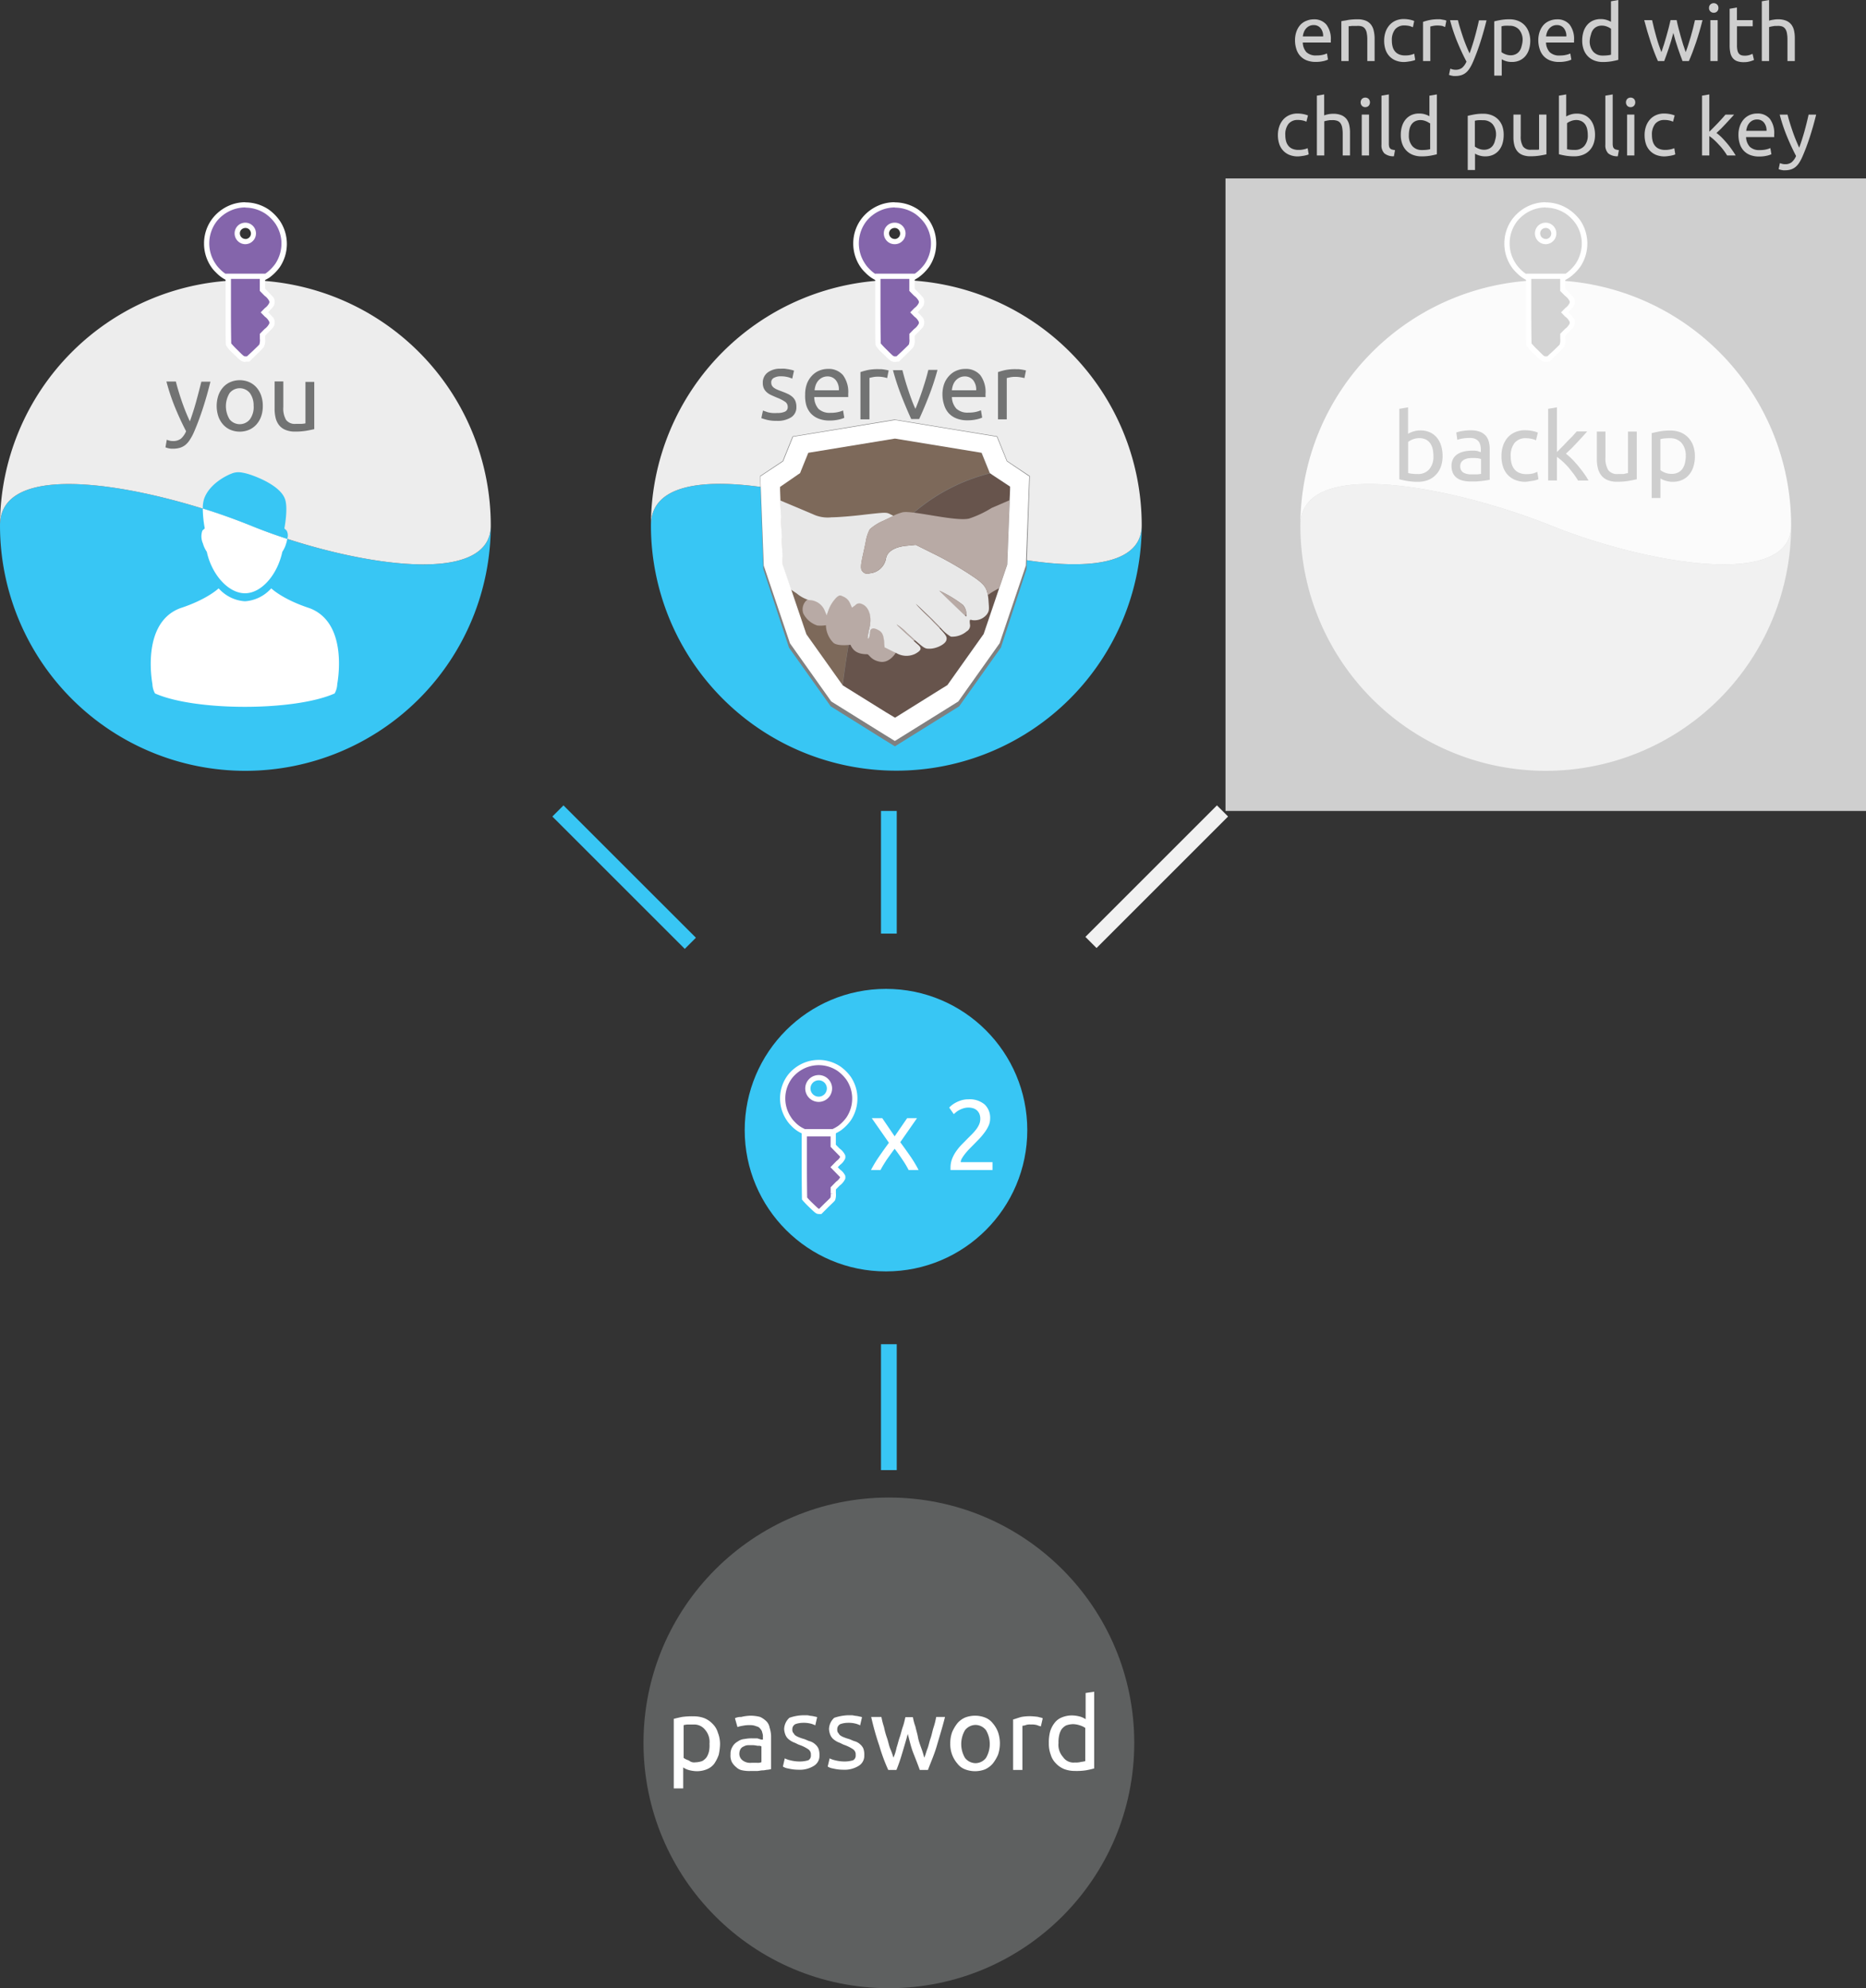 <svg id="Layer_1" data-name="Layer 1" xmlns="http://www.w3.org/2000/svg" viewBox="0 0 355.66 379.03"><rect x="0" y="0" width="355.66" height="379.03" fill="#333333" stroke="none"/><defs><style>.cls-1{fill:#38c6f4;}.cls-2{fill:#ededed;}.cls-3{fill:#727373;}.cls-4{fill:gray;}.cls-5{fill:#67544c;}.cls-6{fill:#7d695a;}.cls-7{fill:#b8aaa5;}.cls-8{fill:#e8e8e8;}.cls-9{fill:#fff;}.cls-10,.cls-20{fill:#8465ab;}.cls-11{fill:#cfcfcf;}.cls-12{isolation:isolate;}.cls-13{fill:#f1f1f1;}.cls-14{fill:#fbfbfb;}.cls-15{fill:#cecece;}.cls-16{fill:#d3d3d3;}.cls-17{fill:#5e6060;}.cls-18{fill:#5e5f5f;}.cls-19,.cls-21{fill:none;stroke-width:3px;}.cls-19{stroke:#38c6f4;}.cls-19,.cls-20,.cls-21{stroke-miterlimit:10;}.cls-20{stroke:#fff;}.cls-21{stroke:#f1f1f1;}</style></defs><title>12</title><path class="cls-1" d="M217.61,101.21a46.77,46.77,0,1,1-93.54,0c0-13.67,30.63-6.89,47.72,0,17.63,7.11,45.82,12.33,45.82,0" transform="translate(0 -1.06)"/><path class="cls-2" d="M217.61,101.21c0,12.33-28.19,7.11-45.82,0-17.09-6.89-47.72-13.67-47.72,0a46.77,46.77,0,0,1,93.54,0" transform="translate(0 -1.06)"/><path class="cls-3" d="M148.13,79.79a3.3,3.3,0,0,0,1.52-.27,0.91,0.91,0,0,0,.49-0.86,1.15,1.15,0,0,0-.49-1,7.72,7.72,0,0,0-1.6-.81l-1-.44a3.6,3.6,0,0,1-.86-0.53,2.31,2.31,0,0,1-.58-0.74,2.36,2.36,0,0,1-.22-1.06,2.38,2.38,0,0,1,.92-2,3.92,3.92,0,0,1,2.5-.73,7.07,7.07,0,0,1,.79,0l0.74,0.11,0.6,0.13,0.4,0.13L151,73.25a4.26,4.26,0,0,0-.85-0.3,5.48,5.48,0,0,0-1.39-.15,2.56,2.56,0,0,0-1.22.28A0.93,0.93,0,0,0,147,74a1.19,1.19,0,0,0,.12.54,1.24,1.24,0,0,0,.36.42,2.94,2.94,0,0,0,.6.35q0.36,0.16.86,0.34,0.67,0.25,1.19.49a3.71,3.71,0,0,1,.89.57,2.18,2.18,0,0,1,.57.78,2.84,2.84,0,0,1,.2,1.13,2.23,2.23,0,0,1-1,2,4.79,4.79,0,0,1-2.74.67,7.17,7.17,0,0,1-1.94-.21,10,10,0,0,1-1-.31l0.31-1.44,0.92,0.32A5.3,5.3,0,0,0,148.13,79.79Z" transform="translate(0 -1.06)"/><path class="cls-3" d="M153.46,76.33a6,6,0,0,1,.36-2.17,4.54,4.54,0,0,1,1-1.54,3.88,3.88,0,0,1,1.37-.92,4.28,4.28,0,0,1,1.58-.31,3.6,3.6,0,0,1,2.9,1.18,5.42,5.42,0,0,1,1,3.59v0.28a2.5,2.5,0,0,1,0,.31H155.2A3.42,3.42,0,0,0,156,79a3.1,3.1,0,0,0,2.3.76,6.13,6.13,0,0,0,1.48-.15,5.31,5.31,0,0,0,.91-0.3l0.23,1.4a5,5,0,0,1-1.07.34,7.64,7.64,0,0,1-1.74.18,5.52,5.52,0,0,1-2.11-.37,4,4,0,0,1-1.47-1,4.16,4.16,0,0,1-.85-1.54A6.51,6.51,0,0,1,153.46,76.33Zm6.43-.92a2.81,2.81,0,0,0-.57-1.86,2,2,0,0,0-1.61-.73,2.21,2.21,0,0,0-1,.23,2.4,2.4,0,0,0-.75.58,2.7,2.7,0,0,0-.48.83,4.09,4.09,0,0,0-.22,1h4.64Z" transform="translate(0 -1.06)"/><path class="cls-3" d="M167.5,71.44l0.5,0,0.55,0.07,0.5,0.09,0.33,0.08-0.29,1.46a5.66,5.66,0,0,0-.66-0.17,5.77,5.77,0,0,0-1.18-.1,4.39,4.39,0,0,0-.93.1l-0.6.13V81H164V72a11.37,11.37,0,0,1,1.48-.41A9.48,9.48,0,0,1,167.5,71.44Z" transform="translate(0 -1.06)"/><path class="cls-3" d="M178.67,71.63a47.27,47.27,0,0,1-1.65,5q-0.94,2.41-1.83,4.32h-1.51q-0.88-1.91-1.83-4.32a47.16,47.16,0,0,1-1.65-5H172q0.22,0.88.51,1.88t0.63,2q0.33,1,.67,1.9T174.48,79q0.31-.72.65-1.64t0.67-1.9q0.33-1,.63-2t0.51-1.88h1.73Z" transform="translate(0 -1.06)"/><path class="cls-3" d="M179.63,76.33a6,6,0,0,1,.36-2.17,4.54,4.54,0,0,1,1-1.54,3.88,3.88,0,0,1,1.37-.92,4.28,4.28,0,0,1,1.58-.31,3.6,3.6,0,0,1,2.9,1.18,5.42,5.42,0,0,1,1,3.59v0.28a2.5,2.5,0,0,1,0,.31h-6.41a3.42,3.42,0,0,0,.85,2.21,3.1,3.1,0,0,0,2.3.76,6.13,6.13,0,0,0,1.48-.15,5.31,5.31,0,0,0,.91-0.3l0.23,1.4a5,5,0,0,1-1.07.34,7.64,7.64,0,0,1-1.74.18,5.52,5.52,0,0,1-2.11-.37,4,4,0,0,1-1.47-1,4.16,4.16,0,0,1-.85-1.54A6.51,6.51,0,0,1,179.63,76.33Zm6.43-.92a2.81,2.81,0,0,0-.57-1.86,2,2,0,0,0-1.61-.73,2.21,2.21,0,0,0-1,.23,2.4,2.4,0,0,0-.75.58,2.7,2.7,0,0,0-.48.83,4.09,4.09,0,0,0-.22,1h4.64Z" transform="translate(0 -1.06)"/><path class="cls-3" d="M193.67,71.44l0.5,0,0.55,0.07,0.5,0.09,0.33,0.08-0.29,1.46A5.66,5.66,0,0,0,194.6,73a5.77,5.77,0,0,0-1.18-.1,4.39,4.39,0,0,0-.93.1l-0.6.13V81h-1.67V72a11.37,11.37,0,0,1,1.48-.41A9.48,9.48,0,0,1,193.67,71.44Z" transform="translate(0 -1.06)"/><polygon class="cls-4" points="196.28 90.75 195.66 108.48 190.77 123.46 182.81 134.66 180.61 136.03 170.57 142.28 168.57 141.05 158.34 134.66 150.38 123.46 145.49 108.48 144.87 90.75 149.18 87.88 151.08 83.18 151.14 83.18 170.57 79.97 170.59 79.99 190.07 83.18 191.97 87.88 196.28 90.75"/><path class="cls-5" d="M192.53,93.83l-0.12,3-0.46,11.88-1.18,3.49-1.23,3.61-0.86,2.54-1.21,3.57-6.92,9.75-0.74.46-0.3.18-8.94,5.58-1.67-1-5.83-3.63-2.46-1.53c0.74-5.18,2.22-19.77,9-28.17a35.42,35.42,0,0,1,19.09-12.25l0.25,0.16,0.19,0.14Z" transform="translate(0 -1.06)"/><path class="cls-6" d="M188.66,91.26a35.42,35.42,0,0,0-19.09,12.25c-6.76,8.4-8.24,23-9,28.17l-0.37-.51h0l-6.57-9.24-3.36-9.9-1.13-3.31-0.46-11.94h0l-0.11-3,3.43-2.27,0.44-.3,0.19-.49,1.37-3.38,16.52-2.71,16.52,2.71,1.37,3.38Z" transform="translate(0 -1.06)"/><path class="cls-7" d="M179.17,120.77l-0.18.09c-0.12-.12-0.25-0.26-0.4-0.4h0l-0.35-.35c-0.25-.25-0.51-0.51-0.79-0.81-0.09-.09-0.19-0.19-0.28-0.3l-0.18-.18a25.57,25.57,0,0,1-2.52-2.59c0.05-.05,3.19,3,3.19,3,0.14,0.16.3,0.3,0.44,0.46,0.32,0.32.62,0.62,0.88,0.9l0.12,0.12A0.09,0.09,0,0,1,179.17,120.77Z" transform="translate(0 -1.06)"/><path class="cls-7" d="M174.36,123.16l-0.16.09-0.18-.16L174,123l-0.12-.11a0.81,0.81,0,0,1-.12-0.12,0.88,0.88,0,0,1-.14-0.12c-0.6-.53-1.29-1.14-1.81-1.64l-0.12-.11c-0.07-.05-0.12-0.12-0.19-0.18l-0.16-.16a1.87,1.87,0,0,1-.26-0.26,1366386902495.22,1366386902495.22,0,0,0-.18-0.21l0,0h0v0h0a11,11,0,0,1,1.94,1.6c0.16,0.14.32,0.28,0.46,0.42s0.25,0.23.37,0.33l0.05,0.05a1.75,1.75,0,0,1,.19.18,0.77,0.77,0,0,0,.12.11,0.27,0.27,0,0,1,.07.07l0.25,0.23Z" transform="translate(0 -1.06)"/><path class="cls-7" d="M184.18,118.22l-0.09.09-0.18.09c-1-.92-4.81-4.61-4.91-4.74a23.33,23.33,0,0,1,4.52,2.73A2.85,2.85,0,0,1,184.18,118.22Z" transform="translate(0 -1.06)"/><path class="cls-7" d="M170.82,125.5l-0.11.05s-1.18,2-3,1.66-2-1.43-2.46-1.43c-2.06,0-2.75-.9-3.15-1.8,0,0-2.34.33-3.22-.35a4.89,4.89,0,0,1-1.46-3.38,5.82,5.82,0,0,1-1.66.05,4.58,4.58,0,0,1-2.66-2.31,2.36,2.36,0,0,1,.7-2.55l0.26-.16a2.55,2.55,0,0,0,.53.07,3.25,3.25,0,0,1,2.68,2.11l0.33,0.77,0.28-.77a6.67,6.67,0,0,1,1.69-2.73c0.51-.37.56-0.37,1.34,0a2.34,2.34,0,0,1,1.14,1.21l0.37,0.83,0.63-.46a1,1,0,0,1,1.21-.25c1.39,0.49,2,2.38,1.5,4.52-0.39,1.67-.44,2.43-0.11,1.94a2.28,2.28,0,0,0,.23-1c0-.74.46-1,1.32-0.6s1.18,0.81,1.32,2.18l0.11,1.23,1.62,0.81A3.79,3.79,0,0,0,170.82,125.5Z" transform="translate(0 -1.06)"/><path class="cls-8" d="M188.43,115.86a11.71,11.71,0,0,0-.14-1.32c-0.28-1.74-1-2.39-3.77-4.19a66.71,66.71,0,0,0-6.44-3.66l-3.54-1.76-1.6.16c-2.36.19-3.84,1.09-4.07,2.45a3.44,3.44,0,0,1-3.1,2.82,1.17,1.17,0,0,1-1.25-.23c-0.51-.46-0.53-1-0.09-3.06,0.19-.86.49-2.22,0.63-3a7.79,7.79,0,0,1,.72-2.1,9.21,9.21,0,0,1,2.48-1.58l2.1-1-0.09,0-0.65-.33c-0.69-.35-0.92-0.33-4.84.11-2.25.28-5.11,0.51-6.3,0.51a6.54,6.54,0,0,1-3.56-.6l-6.22-2.62,0,0.44h0l0.46,11.94,1.13,3.31,0.44,1.29,1.13,0.76a6.49,6.49,0,0,0,2.17,1.21,2.55,2.55,0,0,0,.53.07,3.25,3.25,0,0,1,2.68,2.11l0.33,0.77,0.28-.77a6.67,6.67,0,0,1,1.69-2.73c0.51-.37.56-0.37,1.34,0a2.34,2.34,0,0,1,1.14,1.21l0.37,0.83,0.63-.46a1,1,0,0,1,1.21-.25c1.39,0.49,2,2.38,1.5,4.52-0.39,1.67-.44,2.43-0.11,1.94a2.28,2.28,0,0,0,.23-1c0-.74.46-1,1.32-0.6s1.18,0.81,1.32,2.18l0.11,1.23,1.62,0.81,0.6,0.28a3.83,3.83,0,0,0,3.61.16c1.18-.65,1.32-1.07.55-1.74l-0.48-.42c-0.09-.09-0.19-0.18-0.3-0.26L174,123,174,123l-0.12-.11a0.81,0.81,0,0,1-.12-0.12,0.88,0.88,0,0,1-.14-0.12c-0.6-.53-1.29-1.14-1.81-1.64l-0.12-.11c-0.07-.05-0.12-0.12-0.19-0.18l-0.16-.16a1.87,1.87,0,0,1-.26-0.26,585594386785.37,585594386785.37,0,0,0-.18-0.21l0,0h0v0h0a11,11,0,0,1,1.94,1.6c0.16,0.14.32,0.28,0.46,0.42l0.37,0.33,0.05,0.05a1.75,1.75,0,0,1,.19.18,0.77,0.77,0,0,0,.12.11,0.27,0.27,0,0,1,.07.07,3.15,3.15,0,0,1,.25.23l0.39,0.33c1.51,1.32,1.69,1.32,2.45,1.32,1.27,0,2.91-.81,3.17-1.57,0.19-.58.05-0.92-1.14-2.17l-0.53-.55h0l-0.35-.35c-0.25-.25-0.51-0.51-0.79-0.81-0.09-.09-0.19-0.19-0.28-0.3l-0.18-.18a25.57,25.57,0,0,1-2.52-2.59c0.05-.05,3.19,3,3.19,3,0.14,0.16.3,0.3,0.44,0.46,0.32,0.32.62,0.62,0.88,0.9l0.12,0.12,0.05,0.05,0.14,0.14a7.48,7.48,0,0,0,1.85,1.55,4.25,4.25,0,0,0,3-1,1.28,1.28,0,0,0,.62-1.43c-0.07-.81-0.05-0.86.44-0.72a3,3,0,0,0,2.82-1.13C188.52,117.53,188.55,117.35,188.43,115.86Zm-4.24,2.73a0.89,0.89,0,0,1-.25-0.19c-1-.92-4.81-4.61-4.91-4.74a23.33,23.33,0,0,1,4.52,2.73,2.8,2.8,0,0,1,.65,1.81C184.18,118.41,184.18,118.55,184.18,118.58Z" transform="translate(0 -1.06)"/><path class="cls-7" d="M192.42,96.42l0,0.42-0.46,11.88-1.18,3.49-0.35,1a15.5,15.5,0,0,0-1.64.93c-0.14.11-.32,0.23-0.51,0.39-0.28-1.74-1-2.39-3.77-4.19a66.71,66.71,0,0,0-6.44-3.66l-3.54-1.76-1.6.16c-2.36.19-3.84,1.09-4.07,2.45a3.44,3.44,0,0,1-3.1,2.82,1.17,1.17,0,0,1-1.25-.23c-0.51-.46-0.53-1-0.09-3.06,0.19-.86.49-2.22,0.63-3a7.79,7.79,0,0,1,.72-2.1,9.21,9.21,0,0,1,2.48-1.58l2.1-1-0.09,0a10.78,10.78,0,0,1,1.74-.65c1.9-.42,10,1.78,12.68,1.2A20.08,20.08,0,0,0,189,97.9Z" transform="translate(0 -1.06)"/><path class="cls-9" d="M191.9,89L190,84.32l-19.42-3.19-19.42,3.19L149.27,89l-4.35,2.89,0.65,17,5,14.81,7.87,11.09,10.12,6.3,2,1.23,9.93-6.18,2.17-1.36,7.87-11.09,5-14.81,0.65-17Zm-39.84,2.55,0.44-.3,0.19-.49,1.37-3.38,16.52-2.71,16.52,2.71,1.37,3.38,0.19,0.49,0.25,0.16,0.19,0.14,3.43,2.27,0,0.51-0.09,2.08,0,0.42-0.46,11.88-1.18,3.49-0.35,1-0.88,2.61-0.86,2.54-1.21,3.57-6.92,9.75-0.74.46-0.3.18-8.94,5.58-1.67-1-5.83-3.63-2.46-1.53-0.37-.51h0l-6.57-9.24-2.92-8.61-0.44-1.29-1.13-3.31-0.46-11.94h0l0-.44-0.07-2,0-.51Z" transform="translate(0 -1.06)"/><path class="cls-10" d="M167.22,54.08a6.36,6.36,0,0,1-1.87-1.37,6,6,0,0,1-.88-1,7.4,7.4,0,0,1-1.27-4.15A7.29,7.29,0,0,1,164.76,43a7.61,7.61,0,0,1,2.79-2.19,7.3,7.3,0,0,1,3-.64,7.52,7.52,0,0,1,4.18,1.28,8.46,8.46,0,0,1,1.94,1.94A7.35,7.35,0,0,1,177.93,47a7.49,7.49,0,0,1-1.25,4.69,8.57,8.57,0,0,1-1.83,1.87,9,9,0,0,1-1.12.64l-0.28.13H167.7ZM170.56,44a1.62,1.62,0,0,0-.85.26,1.56,1.56,0,0,0,.39,2.77,1.47,1.47,0,0,0,.47.08,1.55,1.55,0,0,0,0-3.1l0-.5V44Z" transform="translate(0 -1.06)"/><path class="cls-9" d="M170.55,40.64a7,7,0,0,1,3.9,1.2,7.94,7.94,0,0,1,1.8,1.8A6.89,6.89,0,0,1,177.43,47a7,7,0,0,1-1.17,4.37,8.19,8.19,0,0,1-1.7,1.73,8.64,8.64,0,0,1-1.06.61l-0.18.09h-5.51l-0.38-.19a5.85,5.85,0,0,1-1.73-1.28,5.52,5.52,0,0,1-.82-1,6.93,6.93,0,0,1,.27-8.12,7.12,7.12,0,0,1,2.61-2,6.84,6.84,0,0,1,2.79-.6m0,7a2.05,2.05,0,0,0,0-4.1h-0.05a2.13,2.13,0,0,0-1.14.34,2.06,2.06,0,0,0,.51,3.66,2,2,0,0,0,.63.1m0-8a7.8,7.8,0,0,0-3.2.69,8.11,8.11,0,0,0-3,2.33,7.79,7.79,0,0,0-1.67,4.87,7.89,7.89,0,0,0,1.35,4.42,6.53,6.53,0,0,0,.95,1.11,6.87,6.87,0,0,0,2,1.46l0.38,0.19,0.21,0.11h6l0.2-.09,0.18-.09a9.62,9.62,0,0,0,1.19-.68,9.05,9.05,0,0,0,2-2,7.93,7.93,0,0,0,0-8.87A8.94,8.94,0,0,0,175,41a8,8,0,0,0-4.46-1.36h0Zm0,7a1,1,0,0,1-.31-0.05,1.06,1.06,0,0,1-.72-0.87,1,1,0,0,1,.46-1,1.14,1.14,0,0,1,.57-0.17,1,1,0,0,1,.93.54,1.05,1.05,0,0,1-.92,1.57h0Z" transform="translate(0 -1.06)"/><path class="cls-10" d="M170.52,69.56c-0.45,0-.63-0.18-1.82-1.37a8.09,8.09,0,0,1-1.27-1.37c-0.06-.13-0.11-0.23-0.11-6.46V53.73h6.51v2.59l0.75,0.77c0.94,1,1,1,1.05,1.35a1.61,1.61,0,0,1,0,.44c0,0.3-.13.39-1,1.24l-0.47.48,0.47,0.48c0.84,0.86.92,0.95,1,1.26a1.61,1.61,0,0,1,0,.44c0,0.3-.11.37-1,1.33l-0.75.77v0.74a2.4,2.4,0,0,1-.18,1.35c-0.13.18-1.28,1.31-1.29,1.32l-1.26,1.24-0.37,0Z" transform="translate(0 -1.06)"/><path class="cls-9" d="M173.32,54.23v2.29l0.89,0.91a2.83,2.83,0,0,1,.92,1.06,1.15,1.15,0,0,1,0,.29,2.48,2.48,0,0,1-.83,1l-0.81.83,0.81,0.83a2.48,2.48,0,0,1,.83,1,1.15,1.15,0,0,1,0,.29,2.84,2.84,0,0,1-.91,1.06l-0.89.91v0.94a2.64,2.64,0,0,1-.09,1.06c0,0.07-.6.63-1.23,1.24L170.87,69l-0.2,0h-0.15c-0.24,0-.41-0.17-1.47-1.23a16.65,16.65,0,0,1-1.18-1.24c0-.07-0.05-2.78-0.05-6.24V54.23h5.51m1-1h-7.51v7.12c0,6.34,0,6.41.15,6.65a6.81,6.81,0,0,0,1.38,1.53c1.23,1.23,1.52,1.52,2.18,1.52l0.28,0L171,70l0.34,0,0.24-.24,1.14-1.12c0.28-.27,1.19-1.17,1.34-1.37a2.75,2.75,0,0,0,.28-1.64V65.06l0.61-.62c1-1,1.13-1.15,1.19-1.63a2.08,2.08,0,0,0,0-.58c-0.06-.45-0.22-0.61-1.1-1.52l-0.13-.13,0.13-.13c0.88-.9,1-1.07,1.1-1.54a2.08,2.08,0,0,0,0-.58c-0.06-.45-0.19-0.58-1.19-1.61l-0.61-.62V53.23h0Z" transform="translate(0 -1.06)"/><path class="cls-1" d="M93.54,101.24a46.77,46.77,0,1,1-93.54,0c0-13.67,30.63-6.89,47.72,0C65.35,108.35,93.54,113.57,93.54,101.24Z" transform="translate(0 -1.06)"/><path class="cls-2" d="M93.54,101.24c0,12.33-28.19,7.11-45.82,0C30.63,94.36,0,87.57,0,101.24A46.77,46.77,0,0,1,93.54,101.24Z" transform="translate(0 -1.06)"/><path class="cls-3" d="M31.79,84.89a3.26,3.26,0,0,0,.51.17,2.48,2.48,0,0,0,.62.08,2.44,2.44,0,0,0,1.55-.44,3.8,3.8,0,0,0,1-1.43q-1.13-2.16-2.12-4.58a39.77,39.77,0,0,1-1.63-4.9h1.8q0.2,0.81.48,1.75t0.62,1.93q0.34,1,.74,2t0.83,1.91q0.68-1.89,1.19-3.74t1-3.82h1.73q-0.65,2.65-1.44,5.08t-1.71,4.56a9.66,9.66,0,0,1-.75,1.4,4.22,4.22,0,0,1-.85,1,3.13,3.13,0,0,1-1.05.56,4.51,4.51,0,0,1-1.32.18l-0.41,0-0.42-.07-0.38-.1-0.24-.09Z" transform="translate(0 -1.06)"/><path class="cls-3" d="M50.09,78.46a5.91,5.91,0,0,1-.32,2A4.61,4.61,0,0,1,48.86,82a4,4,0,0,1-1.4,1,4.61,4.61,0,0,1-3.53,0,4,4,0,0,1-1.4-1,4.6,4.6,0,0,1-.91-1.55,6.4,6.4,0,0,1,0-4,4.59,4.59,0,0,1,.91-1.56,4,4,0,0,1,1.4-1,4.61,4.61,0,0,1,3.53,0,4,4,0,0,1,1.4,1,4.6,4.6,0,0,1,.91,1.56A5.94,5.94,0,0,1,50.09,78.46Zm-1.75,0A4,4,0,0,0,47.63,76a2.48,2.48,0,0,0-3.87,0,4.79,4.79,0,0,0,0,5,2.48,2.48,0,0,0,3.87,0A4,4,0,0,0,48.35,78.46Z" transform="translate(0 -1.06)"/><path class="cls-3" d="M59.9,82.87q-0.58.14-1.52,0.31a13.08,13.08,0,0,1-2.19.16A4.63,4.63,0,0,1,54.38,83a2.93,2.93,0,0,1-1.19-.89,3.62,3.62,0,0,1-.65-1.36,7.09,7.09,0,0,1-.2-1.74V73.78H54v4.9a4.24,4.24,0,0,0,.54,2.45,2.1,2.1,0,0,0,1.82.74l0.56,0,0.54,0,0.46-.05a1.33,1.33,0,0,0,.3-0.06v-7.9H59.9v9.09Z" transform="translate(0 -1.06)"/><path class="cls-9" d="M59,117c-5.15-1.68-7.29-3.77-7.29-3.77l-0.17.16a7.33,7.33,0,0,1-4.76,2.29H46.59a7.33,7.33,0,0,1-4.76-2.29l-0.17-.16s-2.14,2.09-7.29,3.77c-7.6,2.84-5.32,14.39-5.32,14.48a3.94,3.94,0,0,0,.5,1.78c7.63,3.4,26.6,3.4,34.23,0a3.94,3.94,0,0,0,.5-1.78C64.28,131.37,66.59,119.86,59,117Z" transform="translate(0 -1.06)"/><path class="cls-9" d="M54.75,103.79a5.6,5.6,0,0,1-.2.86,5.75,5.75,0,0,1-.74,1.61c-0.91,4.26-3.9,7.9-7.12,7.9s-6.36-3.64-7.27-7.9a5.63,5.63,0,0,1-.75-1.61,3.31,3.31,0,0,1-.1-2.42l0.06-.07c0.38-.34.4-0.37,0.4-0.37A21.35,21.35,0,0,1,38.65,98c3.25,1,6.34,2.12,9.08,3.22C49.93,102.13,52.3,103,54.75,103.79Z" transform="translate(0 -1.06)"/><path class="cls-10" d="M43.42,54.08a6.36,6.36,0,0,1-1.87-1.37,6,6,0,0,1-.88-1,7.4,7.4,0,0,1-1.27-4.15A7.29,7.29,0,0,1,41,43a7.61,7.61,0,0,1,2.79-2.19,7.3,7.3,0,0,1,3-.64,7.52,7.52,0,0,1,4.18,1.28,8.48,8.48,0,0,1,1.94,1.94A7.35,7.35,0,0,1,54.13,47a7.49,7.49,0,0,1-1.25,4.69A8.57,8.57,0,0,1,51,53.54a9.11,9.11,0,0,1-1.12.64l-0.28.13H43.9ZM46.75,44a1.62,1.62,0,0,0-.85.26A1.56,1.56,0,0,0,46.29,47a1.47,1.47,0,0,0,.47.08,1.55,1.55,0,0,0,0-3.1l0-.5V44Z" transform="translate(0 -1.06)"/><path class="cls-9" d="M46.75,40.64a7,7,0,0,1,3.9,1.2,7.94,7.94,0,0,1,1.8,1.8A6.89,6.89,0,0,1,53.63,47a7,7,0,0,1-1.17,4.37,8.19,8.19,0,0,1-1.7,1.73,8.64,8.64,0,0,1-1.06.61l-0.18.09H44l-0.38-.19a5.85,5.85,0,0,1-1.73-1.28,5.52,5.52,0,0,1-.82-1,6.93,6.93,0,0,1,.27-8.12,7.12,7.12,0,0,1,2.61-2,6.84,6.84,0,0,1,2.79-.6m0,7a2.05,2.05,0,0,0,0-4.1H46.76a2.13,2.13,0,0,0-1.14.34,2.06,2.06,0,0,0,.51,3.66,2,2,0,0,0,.63.1m0-8a7.8,7.8,0,0,0-3.2.69,8.11,8.11,0,0,0-3,2.33,7.79,7.79,0,0,0-1.67,4.87,7.89,7.89,0,0,0,1.35,4.42,6.53,6.53,0,0,0,.95,1.11,6.87,6.87,0,0,0,2,1.46l0.38,0.19,0.21,0.11h6l0.2-.09,0.18-.09A9.62,9.62,0,0,0,51.32,54a9.05,9.05,0,0,0,2-2,7.93,7.93,0,0,0,0-8.87A8.94,8.94,0,0,0,51.21,41a8,8,0,0,0-4.46-1.36h0Zm0,7a1,1,0,0,1-.31-0.05,1.06,1.06,0,0,1-.72-0.87,1,1,0,0,1,.46-1,1.14,1.14,0,0,1,.57-0.17,1,1,0,0,1,.93.54,1.05,1.05,0,0,1-.92,1.57h0Z" transform="translate(0 -1.06)"/><path class="cls-10" d="M46.72,69.56c-0.45,0-.63-0.18-1.82-1.37a8.09,8.09,0,0,1-1.27-1.37c-0.06-.13-0.11-0.23-0.11-6.46V53.73H50v2.59l0.75,0.77c0.94,1,1,1,1.05,1.35a1.61,1.61,0,0,1,0,.44c0,0.3-.13.39-1,1.24l-0.47.48,0.47,0.48c0.84,0.86.93,0.95,1,1.26a1.61,1.61,0,0,1,0,.44c0,0.3-.11.37-1,1.33L50,64.86v0.74a2.38,2.38,0,0,1-.18,1.35c-0.13.18-1.27,1.3-1.29,1.32L47.3,69.49l-0.37,0Z" transform="translate(0 -1.06)"/><path class="cls-9" d="M49.52,54.23v2.29l0.89,0.91a2.83,2.83,0,0,1,.92,1.06,1.15,1.15,0,0,1,0,.29,2.48,2.48,0,0,1-.83,1l-0.81.83,0.81,0.83a2.48,2.48,0,0,1,.83,1,1.15,1.15,0,0,1,0,.29,2.84,2.84,0,0,1-.91,1.06l-0.89.91v0.94a2.64,2.64,0,0,1-.09,1.06c0,0.07-.6.63-1.23,1.24L47.07,69l-0.2,0H46.72c-0.24,0-.41-0.17-1.47-1.23a16.65,16.65,0,0,1-1.18-1.24c0-.07-0.05-2.78-0.05-6.24V54.23h5.51m1-1H43v7.12c0,6.34,0,6.41.15,6.65a6.81,6.81,0,0,0,1.38,1.53c1.23,1.23,1.52,1.52,2.18,1.52L47,70l0.19,0,0.34,0,0.24-.24,1.14-1.12c0.28-.27,1.19-1.17,1.34-1.37a2.75,2.75,0,0,0,.28-1.64V65.06l0.61-.62c1-1,1.13-1.15,1.19-1.63a2.08,2.08,0,0,0,0-.58c-0.06-.45-0.22-0.61-1.1-1.52l-0.13-.13,0.13-.13c0.88-.9,1-1.07,1.1-1.54a2.08,2.08,0,0,0,0-.58c-0.06-.45-0.19-0.58-1.19-1.61l-0.61-.62V53.23h0Z" transform="translate(0 -1.06)"/><path class="cls-1" d="M54.75,103.79c-2.45-.8-4.82-1.66-7-2.55C45,100.14,41.9,99,38.65,98a6.18,6.18,0,0,1,.23-1.77c1-3,4.48-4.59,5.15-4.84a3.47,3.47,0,0,1,1.91-.27c0.05,0,.73.13,0.73,0.14,1.12,0.22,6.73,2.12,7.67,5,0.6,1.78-.14,5.54-0.14,5.54s0,0,.39.37l0.06,0.07A2,2,0,0,1,54.75,103.79Z" transform="translate(0 -1.06)"/><rect class="cls-11" x="233.58" y="34.02" width="122.08" height="120.58"/><g class="cls-12"><path class="cls-11" d="M246.83,8.81a5,5,0,0,1,.3-1.81,3.78,3.78,0,0,1,.79-1.28A3.24,3.24,0,0,1,249.07,5a3.56,3.56,0,0,1,1.32-.25,3,3,0,0,1,2.42,1,4.52,4.52,0,0,1,.84,3V8.91a2,2,0,0,1,0,.26h-5.34A2.85,2.85,0,0,0,249,11a2.58,2.58,0,0,0,1.92.63,5.06,5.06,0,0,0,1.24-.13,4.37,4.37,0,0,0,.76-0.25l0.2,1.17a4.14,4.14,0,0,1-.89.29,6.36,6.36,0,0,1-1.45.15,4.61,4.61,0,0,1-1.76-.31,3.29,3.29,0,0,1-1.22-.85,3.46,3.46,0,0,1-.71-1.28A5.42,5.42,0,0,1,246.83,8.81ZM252.19,8a2.34,2.34,0,0,0-.47-1.55,1.63,1.63,0,0,0-1.34-.61,1.84,1.84,0,0,0-.85.19,2,2,0,0,0-.62.49,2.24,2.24,0,0,0-.4.69,3.37,3.37,0,0,0-.19.79h3.87Z" transform="translate(0 -1.06)"/><path class="cls-11" d="M255.65,5.12C256,5,256.4,5,256.93,4.87a11.06,11.06,0,0,1,1.83-.13A4,4,0,0,1,260.3,5a2.41,2.41,0,0,1,1,.74,2.83,2.83,0,0,1,.52,1.13A6.54,6.54,0,0,1,262,8.32V12.7h-1.39V8.62a6.7,6.7,0,0,0-.1-1.23,2.08,2.08,0,0,0-.32-0.83,1.27,1.27,0,0,0-.6-0.46A2.62,2.62,0,0,0,258.61,6h-0.46l-0.46,0-0.39.05-0.25,0V12.7h-1.39V5.12Z" transform="translate(0 -1.06)"/><path class="cls-11" d="M267.65,12.88a4.24,4.24,0,0,1-1.66-.3,3.32,3.32,0,0,1-1.2-.84,3.48,3.48,0,0,1-.73-1.28,5.32,5.32,0,0,1-.24-1.64,5,5,0,0,1,.26-1.65,3.9,3.9,0,0,1,.74-1.3A3.33,3.33,0,0,1,266,5a3.81,3.81,0,0,1,1.55-.31,6.15,6.15,0,0,1,1,.09,4.8,4.8,0,0,1,1,.28L269.3,6.26A3.36,3.36,0,0,0,268.58,6a4.14,4.14,0,0,0-.88-0.09,2.22,2.22,0,0,0-1.79.74,3.24,3.24,0,0,0-.62,2.14,4.42,4.42,0,0,0,.14,1.16,2.38,2.38,0,0,0,.45.9,2,2,0,0,0,.79.58,3,3,0,0,0,1.17.2,4.48,4.48,0,0,0,1-.1,3.71,3.71,0,0,0,.71-0.23l0.19,1.17a1.42,1.42,0,0,1-.34.14l-0.51.12-0.61.09A5.33,5.33,0,0,1,267.65,12.88Z" transform="translate(0 -1.06)"/><path class="cls-11" d="M274.12,4.73l0.41,0L275,4.82l0.41,0.07L275.68,5l-0.24,1.22A4.64,4.64,0,0,0,274.89,6a4.82,4.82,0,0,0-1-.08,3.67,3.67,0,0,0-.77.08l-0.5.11V12.7h-1.39V5.23a9.52,9.52,0,0,1,1.23-.34A7.94,7.94,0,0,1,274.12,4.73Z" transform="translate(0 -1.06)"/><path class="cls-11" d="M276.43,14.15a2.62,2.62,0,0,0,.43.14,2.07,2.07,0,0,0,.52.07,2,2,0,0,0,1.29-.37,3.16,3.16,0,0,0,.84-1.19Q278.56,11,277.74,9a33.08,33.08,0,0,1-1.36-4.09h1.5q0.16,0.68.4,1.46T278.8,8q0.28,0.83.61,1.65t0.69,1.59q0.57-1.57,1-3.12t0.79-3.18h1.44q-0.54,2.2-1.2,4.24t-1.43,3.8a8,8,0,0,1-.62,1.16,3.48,3.48,0,0,1-.71.8,2.6,2.6,0,0,1-.88.46,3.73,3.73,0,0,1-1.1.15l-0.34,0-0.35-.06-0.32-.08-0.2-.08Z" transform="translate(0 -1.06)"/><path class="cls-11" d="M291.67,8.81a5.52,5.52,0,0,1-.23,1.63,3.7,3.7,0,0,1-.68,1.29,3.09,3.09,0,0,1-1.1.84,3.54,3.54,0,0,1-1.49.3A3.63,3.63,0,0,1,287,12.7a3.76,3.76,0,0,1-.77-0.34v3.12H284.8V5.14Q285.29,5,286,4.88a9.22,9.22,0,0,1,1.72-.14,4.39,4.39,0,0,1,1.62.29,3.48,3.48,0,0,1,1.23.81,3.6,3.6,0,0,1,.79,1.28A4.93,4.93,0,0,1,291.67,8.81Zm-1.46,0a3,3,0,0,0-.67-2.1,2.33,2.33,0,0,0-1.8-.74,8.18,8.18,0,0,0-1,0,4,4,0,0,0-.56.11V11a2.88,2.88,0,0,0,.74.4,2.75,2.75,0,0,0,1,.2,2.24,2.24,0,0,0,1-.22,1.89,1.89,0,0,0,.7-0.6,2.54,2.54,0,0,0,.39-0.9A4.93,4.93,0,0,0,290.21,8.81Z" transform="translate(0 -1.06)"/><path class="cls-11" d="M293.2,8.81A5,5,0,0,1,293.5,7a3.76,3.76,0,0,1,.79-1.28A3.25,3.25,0,0,1,295.43,5a3.56,3.56,0,0,1,1.32-.25,3,3,0,0,1,2.42,1,4.52,4.52,0,0,1,.84,3V8.91a2,2,0,0,1,0,.26h-5.34a2.86,2.86,0,0,0,.71,1.84,2.58,2.58,0,0,0,1.92.63,5.06,5.06,0,0,0,1.24-.13,4.37,4.37,0,0,0,.76-0.25l0.2,1.17a4.14,4.14,0,0,1-.89.29,6.36,6.36,0,0,1-1.45.15,4.61,4.61,0,0,1-1.76-.31,3.3,3.3,0,0,1-1.22-.85,3.47,3.47,0,0,1-.71-1.28A5.45,5.45,0,0,1,293.2,8.81ZM298.55,8a2.34,2.34,0,0,0-.47-1.55,1.63,1.63,0,0,0-1.34-.61,1.84,1.84,0,0,0-.85.19,2,2,0,0,0-.62.49,2.24,2.24,0,0,0-.4.69,3.42,3.42,0,0,0-.19.79h3.87Z" transform="translate(0 -1.06)"/><path class="cls-11" d="M307.06,1.3l1.39-.24V12.47q-0.48.13-1.23,0.27a9.83,9.83,0,0,1-1.73.14,4.39,4.39,0,0,1-1.62-.29,3.47,3.47,0,0,1-1.23-.81,3.57,3.57,0,0,1-.79-1.28,4.91,4.91,0,0,1-.28-1.7,5.58,5.58,0,0,1,.23-1.65,3.71,3.71,0,0,1,.68-1.29A3.11,3.11,0,0,1,303.6,5a3.54,3.54,0,0,1,1.49-.3,3.63,3.63,0,0,1,1.19.18,3.81,3.81,0,0,1,.77.34V1.3Zm0,5.25a2.85,2.85,0,0,0-.74-0.41,2.77,2.77,0,0,0-1-.2,2.25,2.25,0,0,0-1,.22,1.89,1.89,0,0,0-.7.6,2.52,2.52,0,0,0-.39.91A5,5,0,0,0,303,8.8a3,3,0,0,0,.67,2.11,2.32,2.32,0,0,0,1.8.74,7.16,7.16,0,0,0,1-.05,4.41,4.41,0,0,0,.59-0.11V6.55Z" transform="translate(0 -1.06)"/><path class="cls-11" d="M320.69,12.7q-0.42-1.08-.89-2.47t-0.86-2.89q-0.39,1.5-.86,2.89T317.2,12.7H316q-0.69-1.54-1.35-3.52T313.39,4.9h1.5q0.15,0.7.36,1.53t0.44,1.65q0.23,0.83.49,1.59T316.66,11q0.25-.71.5-1.49t0.47-1.59q0.23-.8.43-1.58t0.35-1.45h1.16q0.13,0.68.33,1.45t0.42,1.58q0.22,0.8.47,1.59t0.5,1.49q0.23-.57.47-1.33t0.49-1.59q0.24-.82.45-1.65t0.36-1.53h1.44q-0.58,2.3-1.25,4.28t-1.35,3.52h-1.21Z" transform="translate(0 -1.06)"/><path class="cls-11" d="M326.66,3.49A0.89,0.89,0,0,1,326,3.24a0.87,0.87,0,0,1-.26-0.67A0.87,0.87,0,0,1,326,1.91a0.94,0.94,0,0,1,1.27,0,0.87,0.87,0,0,1,.26.67,0.88,0.88,0,0,1-.26.67A0.89,0.89,0,0,1,326.66,3.49Zm0.71,9.21H326V4.9h1.39v7.8Z" transform="translate(0 -1.06)"/><path class="cls-11" d="M331.07,4.9h3V6.07h-3v3.6a4.35,4.35,0,0,0,.09,1,1.47,1.47,0,0,0,.27.6,1,1,0,0,0,.45.31,2,2,0,0,0,.63.09,3,3,0,0,0,1-.14l0.53-.2,0.27,1.16a5.18,5.18,0,0,1-.73.26,4.2,4.2,0,0,1-1.2.16,3.64,3.64,0,0,1-1.31-.2,1.92,1.92,0,0,1-.83-0.61,2.44,2.44,0,0,1-.44-1,6.58,6.58,0,0,1-.13-1.37v-7l1.39-.24V4.9Z" transform="translate(0 -1.06)"/><path class="cls-11" d="M335.8,12.7V1.3l1.39-.24V5A4.65,4.65,0,0,1,338,4.82a4.72,4.72,0,0,1,.88-0.08,4,4,0,0,1,1.54.26,2.41,2.41,0,0,1,1,.74,2.83,2.83,0,0,1,.52,1.13,6.54,6.54,0,0,1,.15,1.46V12.7h-1.4V8.62a6.7,6.7,0,0,0-.1-1.23,2.08,2.08,0,0,0-.32-0.83,1.27,1.27,0,0,0-.6-0.46A2.62,2.62,0,0,0,338.75,6l-0.46,0-0.46.07-0.39.08-0.25.08V12.7H335.8Z" transform="translate(0 -1.06)"/><path class="cls-11" d="M247.4,30.88a4.24,4.24,0,0,1-1.66-.3,3.33,3.33,0,0,1-1.2-.84,3.49,3.49,0,0,1-.73-1.28,5.32,5.32,0,0,1-.24-1.64,5,5,0,0,1,.26-1.65,3.88,3.88,0,0,1,.74-1.3,3.33,3.33,0,0,1,1.18-.86,3.81,3.81,0,0,1,1.55-.31,6.15,6.15,0,0,1,1,.09,4.81,4.81,0,0,1,1,.28L249,24.26a3.28,3.28,0,0,0-.73-0.24,4.08,4.08,0,0,0-.88-0.09,2.22,2.22,0,0,0-1.79.73,3.24,3.24,0,0,0-.62,2.15,4.41,4.41,0,0,0,.14,1.15,2.38,2.38,0,0,0,.45.9,2,2,0,0,0,.79.58,3,3,0,0,0,1.17.2,4.41,4.41,0,0,0,1-.11,3.61,3.61,0,0,0,.71-0.22l0.2,1.17a1.47,1.47,0,0,1-.35.14l-0.51.12-0.61.09A5.52,5.52,0,0,1,247.4,30.88Z" transform="translate(0 -1.06)"/><path class="cls-11" d="M251,30.7V19.3l1.39-.24v4a4.65,4.65,0,0,1,.83-0.23,4.72,4.72,0,0,1,.88-0.08,4,4,0,0,1,1.54.26,2.42,2.42,0,0,1,1,.73,2.84,2.84,0,0,1,.52,1.13,6.54,6.54,0,0,1,.15,1.46V30.7h-1.39V26.62a6.7,6.7,0,0,0-.1-1.23,2.08,2.08,0,0,0-.32-0.83,1.28,1.28,0,0,0-.6-0.46,2.64,2.64,0,0,0-.93-0.14l-0.46,0-0.46.07-0.39.08-0.25.07V30.7H251Z" transform="translate(0 -1.06)"/><path class="cls-11" d="M260.23,21.49a0.89,0.89,0,0,1-.64-0.25,1,1,0,0,1,0-1.33,0.94,0.94,0,0,1,1.27,0,1,1,0,0,1,0,1.33A0.89,0.89,0,0,1,260.23,21.49Zm0.71,9.21h-1.39V22.9h1.39v7.8Z" transform="translate(0 -1.06)"/><path class="cls-11" d="M265.68,30.85a2.68,2.68,0,0,1-1.83-.56,2.19,2.19,0,0,1-.54-1.63V19.3l1.4-.24v9.38a2.26,2.26,0,0,0,.06.57,0.78,0.78,0,0,0,.2.36,0.84,0.84,0,0,0,.36.2,3.75,3.75,0,0,0,.56.11Z" transform="translate(0 -1.06)"/><path class="cls-11" d="M272.48,19.3l1.39-.24V30.47q-0.48.13-1.23,0.27a9.84,9.84,0,0,1-1.73.13,4.37,4.37,0,0,1-1.62-.29,3.46,3.46,0,0,1-1.23-.81,3.57,3.57,0,0,1-.79-1.28,4.91,4.91,0,0,1-.28-1.7,5.57,5.57,0,0,1,.23-1.65,3.7,3.7,0,0,1,.68-1.29A3.11,3.11,0,0,1,269,23a3.54,3.54,0,0,1,1.49-.3,3.63,3.63,0,0,1,1.19.18,3.81,3.81,0,0,1,.77.34V19.3Zm0,5.25a2.88,2.88,0,0,0-.74-0.4,2.77,2.77,0,0,0-1-.2,2.24,2.24,0,0,0-1,.22,1.88,1.88,0,0,0-.7.6,2.53,2.53,0,0,0-.39.91,5,5,0,0,0-.12,1.13,3,3,0,0,0,.67,2.11,2.32,2.32,0,0,0,1.8.74,7.16,7.16,0,0,0,1-.05,4.57,4.57,0,0,0,.59-0.11V24.55Z" transform="translate(0 -1.06)"/><path class="cls-11" d="M286.6,26.81a5.52,5.52,0,0,1-.23,1.63,3.71,3.71,0,0,1-.68,1.29,3.1,3.1,0,0,1-1.1.84,3.54,3.54,0,0,1-1.49.3,3.63,3.63,0,0,1-1.19-.18,3.76,3.76,0,0,1-.77-0.34v3.12h-1.39V23.14q0.5-.12,1.24-0.26a9.22,9.22,0,0,1,1.72-.14,4.39,4.39,0,0,1,1.62.29,3.48,3.48,0,0,1,1.23.81,3.6,3.6,0,0,1,.79,1.28A4.94,4.94,0,0,1,286.6,26.81Zm-1.46,0a3,3,0,0,0-.67-2.1,2.33,2.33,0,0,0-1.8-.73,8.18,8.18,0,0,0-1,0,4.18,4.18,0,0,0-.56.1V29a2.85,2.85,0,0,0,.74.41,2.77,2.77,0,0,0,1,.2,2.24,2.24,0,0,0,1-.22,1.89,1.89,0,0,0,.7-0.6,2.55,2.55,0,0,0,.39-0.9A4.94,4.94,0,0,0,285.15,26.81Z" transform="translate(0 -1.06)"/><path class="cls-11" d="M294.78,30.47q-0.48.12-1.27,0.25a10.92,10.92,0,0,1-1.82.13,3.87,3.87,0,0,1-1.52-.26,2.43,2.43,0,0,1-1-.74,3,3,0,0,1-.54-1.13,5.88,5.88,0,0,1-.17-1.45V22.9h1.39V27a3.54,3.54,0,0,0,.45,2,1.75,1.75,0,0,0,1.51.61h0.46l0.45,0,0.38,0,0.25-.05V22.9h1.4v7.58Z" transform="translate(0 -1.06)"/><path class="cls-11" d="M298.57,23.24a3.81,3.81,0,0,1,.77-0.34,3.63,3.63,0,0,1,1.19-.18A3.54,3.54,0,0,1,302,23a3.1,3.1,0,0,1,1.1.84,3.7,3.7,0,0,1,.68,1.29,5.57,5.57,0,0,1,.23,1.65,4.93,4.93,0,0,1-.28,1.7,3.59,3.59,0,0,1-.79,1.28,3.46,3.46,0,0,1-1.23.81,4.37,4.37,0,0,1-1.62.29,9.84,9.84,0,0,1-1.73-.13q-0.75-.13-1.23-0.27V19.3l1.39-.24v4.18Zm0,6.24a4.57,4.57,0,0,0,.59.11,7.16,7.16,0,0,0,1,.05,2.32,2.32,0,0,0,1.8-.74,3,3,0,0,0,.67-2.11,5,5,0,0,0-.12-1.12,2.54,2.54,0,0,0-.39-0.91,1.89,1.89,0,0,0-.7-0.6,2.24,2.24,0,0,0-1-.22,2.77,2.77,0,0,0-1,.2,2.88,2.88,0,0,0-.74.4v4.94Z" transform="translate(0 -1.06)"/><path class="cls-11" d="M308.35,30.85a2.68,2.68,0,0,1-1.83-.56,2.19,2.19,0,0,1-.54-1.63V19.3l1.4-.24v9.38a2.26,2.26,0,0,0,.06.57,0.78,0.78,0,0,0,.2.36,0.84,0.84,0,0,0,.36.2,3.75,3.75,0,0,0,.56.11Z" transform="translate(0 -1.06)"/><path class="cls-11" d="M310.8,21.49a0.89,0.89,0,0,1-.64-0.25,1,1,0,0,1,0-1.33,0.94,0.94,0,0,1,1.27,0,1,1,0,0,1,0,1.33A0.89,0.89,0,0,1,310.8,21.49Zm0.71,9.21h-1.39V22.9h1.39v7.8Z" transform="translate(0 -1.06)"/><path class="cls-11" d="M317.29,30.88a4.24,4.24,0,0,1-1.66-.3,3.33,3.33,0,0,1-1.2-.84,3.49,3.49,0,0,1-.73-1.28,5.32,5.32,0,0,1-.24-1.64,5,5,0,0,1,.26-1.65,3.89,3.89,0,0,1,.74-1.3,3.33,3.33,0,0,1,1.18-.86,3.81,3.81,0,0,1,1.55-.31,6.15,6.15,0,0,1,1,.09,4.8,4.8,0,0,1,1,.28l-0.31,1.19a3.31,3.31,0,0,0-.73-0.24,4.08,4.08,0,0,0-.88-0.09,2.22,2.22,0,0,0-1.79.73,3.24,3.24,0,0,0-.62,2.15,4.41,4.41,0,0,0,.14,1.15,2.38,2.38,0,0,0,.45.9,2,2,0,0,0,.79.58,3,3,0,0,0,1.17.2,4.42,4.42,0,0,0,1-.11,3.65,3.65,0,0,0,.71-0.22l0.19,1.17a1.46,1.46,0,0,1-.34.14l-0.51.12-0.61.09A5.54,5.54,0,0,1,317.29,30.88Z" transform="translate(0 -1.06)"/><path class="cls-11" d="M327.16,26.41a9.32,9.32,0,0,1,1,.86q0.5,0.51,1,1.1t0.92,1.2a13.47,13.47,0,0,1,.74,1.13h-1.63a12.56,12.56,0,0,0-.73-1.07q-0.41-.55-0.86-1a12.39,12.39,0,0,0-.91-0.92,8.29,8.29,0,0,0-.89-0.71V30.7h-1.39V19.3l1.39-.24v7.11l0.79-.79,0.86-.88,0.79-.86,0.64-.73h1.64l-0.75.83-0.84.91-0.88.92Z" transform="translate(0 -1.06)"/><path class="cls-11" d="M331.35,26.81a5,5,0,0,1,.3-1.81,3.76,3.76,0,0,1,.79-1.28,3.25,3.25,0,0,1,1.14-.77,3.56,3.56,0,0,1,1.32-.25,3,3,0,0,1,2.42,1,4.52,4.52,0,0,1,.84,3v0.23a2,2,0,0,1,0,.26H332.8a2.86,2.86,0,0,0,.71,1.85,2.58,2.58,0,0,0,1.92.63,5.11,5.11,0,0,0,1.24-.13,4.46,4.46,0,0,0,.76-0.25l0.2,1.17a4.19,4.19,0,0,1-.89.29,6.36,6.36,0,0,1-1.45.15,4.59,4.59,0,0,1-1.76-.31,3.29,3.29,0,0,1-1.22-.85,3.46,3.46,0,0,1-.71-1.28A5.44,5.44,0,0,1,331.35,26.81ZM336.7,26a2.34,2.34,0,0,0-.47-1.55,1.63,1.63,0,0,0-1.34-.61,1.84,1.84,0,0,0-.85.19,2,2,0,0,0-.62.49,2.24,2.24,0,0,0-.4.69,3.45,3.45,0,0,0-.19.79h3.87Z" transform="translate(0 -1.06)"/><path class="cls-11" d="M339.25,32.15a2.62,2.62,0,0,0,.43.14,2.07,2.07,0,0,0,.52.07,2,2,0,0,0,1.29-.37,3.16,3.16,0,0,0,.84-1.19Q341.39,29,340.57,27a33.06,33.06,0,0,1-1.36-4.09h1.5q0.16,0.68.4,1.46t0.52,1.6q0.28,0.83.61,1.65t0.69,1.59q0.57-1.57,1-3.12t0.79-3.18h1.44q-0.54,2.2-1.2,4.24t-1.43,3.8a8,8,0,0,1-.62,1.16,3.48,3.48,0,0,1-.71.8,2.6,2.6,0,0,1-.88.46,3.76,3.76,0,0,1-1.1.15l-0.34,0-0.35-.06-0.32-.08-0.2-.08Z" transform="translate(0 -1.06)"/></g><path class="cls-13" d="M341.39,101.24a46.77,46.77,0,1,1-93.54,0c0-13.67,30.63-6.89,47.72,0C313.2,108.35,341.39,113.57,341.39,101.24Z" transform="translate(0 -1.06)"/><path class="cls-14" d="M341.39,101.24c0,12.33-28.19,7.11-45.82,0-17.09-6.89-47.72-13.67-47.72,0A46.77,46.77,0,0,1,341.39,101.24Z" transform="translate(0 -1.06)"/><path class="cls-15" d="M268.39,83.75a4.51,4.51,0,0,1,.93-0.41,4.35,4.35,0,0,1,1.43-.22,4.24,4.24,0,0,1,1.79.36,3.72,3.72,0,0,1,1.32,1,4.45,4.45,0,0,1,.82,1.55,6.67,6.67,0,0,1,.28,2,5.91,5.91,0,0,1-.33,2,4.29,4.29,0,0,1-.95,1.54,4.16,4.16,0,0,1-1.48,1,5.25,5.25,0,0,1-1.94.34,11.8,11.8,0,0,1-2.07-.16q-0.9-.16-1.48-0.32V79l1.67-.29v5Zm0,7.49a5.29,5.29,0,0,0,.71.13,8.53,8.53,0,0,0,1.14.06,2.78,2.78,0,0,0,2.16-.89,3.63,3.63,0,0,0,.81-2.53,6,6,0,0,0-.14-1.35,3.05,3.05,0,0,0-.47-1.09,2.27,2.27,0,0,0-.84-0.72,2.69,2.69,0,0,0-1.23-.26,3.32,3.32,0,0,0-1.26.23,3.45,3.45,0,0,0-.88.49v5.92Z" transform="translate(0 -1.06)"/><path class="cls-15" d="M280.34,83.1a4.86,4.86,0,0,1,1.7.26,2.76,2.76,0,0,1,1.12.74,2.8,2.8,0,0,1,.6,1.13,5.47,5.47,0,0,1,.18,1.45v5.85l-0.6.1-0.87.12-1.05.1q-0.57,0-1.12,0a6.17,6.17,0,0,1-1.46-.16,3.26,3.26,0,0,1-1.15-.51,2.35,2.35,0,0,1-.76-0.93,3.24,3.24,0,0,1-.27-1.39,2.67,2.67,0,0,1,.31-1.33,2.51,2.51,0,0,1,.85-0.9,4,4,0,0,1,1.26-.5,6.87,6.87,0,0,1,1.51-.16l0.52,0,0.51,0.07L282,87.19l0.25,0.05V86.78a3.76,3.76,0,0,0-.09-0.82,1.88,1.88,0,0,0-.32-0.72,1.64,1.64,0,0,0-.64-0.5,2.51,2.51,0,0,0-1.05-.19,7.94,7.94,0,0,0-1.45.12,5.08,5.08,0,0,0-.93.24l-0.2-1.39a5.16,5.16,0,0,1,1.08-.28A9.34,9.34,0,0,1,280.34,83.1Zm0.14,8.39q0.59,0,1.05,0a4.57,4.57,0,0,0,.76-0.1V88.58a2.14,2.14,0,0,0-.58-0.15,6.5,6.5,0,0,0-1-.06,6.4,6.4,0,0,0-.8.05,2.47,2.47,0,0,0-.77.23,1.65,1.65,0,0,0-.58.47,1.23,1.23,0,0,0-.23.78,1.34,1.34,0,0,0,.58,1.25A3,3,0,0,0,280.48,91.49Z" transform="translate(0 -1.06)"/><path class="cls-15" d="M290.78,92.91a5.1,5.1,0,0,1-2-.36,4,4,0,0,1-1.44-1,4.18,4.18,0,0,1-.87-1.54,6.37,6.37,0,0,1-.29-2,6,6,0,0,1,.31-2,4.68,4.68,0,0,1,.89-1.56,4,4,0,0,1,1.41-1,4.57,4.57,0,0,1,1.86-.37,7.43,7.43,0,0,1,1.26.11,5.8,5.8,0,0,1,1.21.34L292.76,85a4,4,0,0,0-.87-0.29,4.92,4.92,0,0,0-1.05-.11,2.66,2.66,0,0,0-2.15.88,3.88,3.88,0,0,0-.75,2.57,5.27,5.27,0,0,0,.17,1.39,2.85,2.85,0,0,0,.54,1.08,2.41,2.41,0,0,0,.94.69,3.61,3.61,0,0,0,1.4.24,5.29,5.29,0,0,0,1.21-.13A4.37,4.37,0,0,0,293,91l0.23,1.4a1.75,1.75,0,0,1-.41.17,5.76,5.76,0,0,1-.61.14l-0.73.11A6.52,6.52,0,0,1,290.78,92.91Z" transform="translate(0 -1.06)"/><path class="cls-15" d="M298.46,87.55a11.25,11.25,0,0,1,1.14,1q0.6,0.61,1.19,1.32t1.11,1.44a16.1,16.1,0,0,1,.88,1.36h-2a15,15,0,0,0-.87-1.29q-0.5-.66-1-1.26a14.72,14.72,0,0,0-1.1-1.11,9.92,9.92,0,0,0-1.06-.85v4.5h-1.67V79l1.67-.29v8.53l1-1q0.52-.52,1-1.06l1-1,0.77-.87h2l-0.9,1q-0.49.54-1,1.09l-1.05,1.1Z" transform="translate(0 -1.06)"/><path class="cls-15" d="M311.93,92.43q-0.58.14-1.52,0.31a13.08,13.08,0,0,1-2.19.16,4.63,4.63,0,0,1-1.82-.32,2.93,2.93,0,0,1-1.19-.89,3.62,3.62,0,0,1-.65-1.36,7.09,7.09,0,0,1-.2-1.74V83.34H306v4.9a4.24,4.24,0,0,0,.54,2.45,2.1,2.1,0,0,0,1.82.74l0.56,0,0.54,0L310,91.3a1.33,1.33,0,0,0,.3-0.06v-7.9h1.67v9.09Z" transform="translate(0 -1.06)"/><path class="cls-15" d="M323.05,88a6.59,6.59,0,0,1-.28,2,4.44,4.44,0,0,1-.82,1.55,3.72,3.72,0,0,1-1.32,1,4.25,4.25,0,0,1-1.79.36,4.35,4.35,0,0,1-1.43-.22,4.51,4.51,0,0,1-.93-0.41V96h-1.67V83.63q0.59-.14,1.48-0.32a11.06,11.06,0,0,1,2.06-.17,5.25,5.25,0,0,1,1.94.34,4.16,4.16,0,0,1,1.48,1,4.3,4.3,0,0,1,.95,1.54A5.92,5.92,0,0,1,323.05,88Zm-1.75,0a3.59,3.59,0,0,0-.81-2.52,2.79,2.79,0,0,0-2.16-.88,9.84,9.84,0,0,0-1.18.05,4.71,4.71,0,0,0-.68.13v5.9a3.44,3.44,0,0,0,.88.49,3.31,3.31,0,0,0,1.26.23,2.69,2.69,0,0,0,1.23-.26,2.26,2.26,0,0,0,.84-0.72,3,3,0,0,0,.47-1.08A5.92,5.92,0,0,0,321.31,88Z" transform="translate(0 -1.06)"/><path class="cls-16" d="M291.26,54.08a6.36,6.36,0,0,1-1.87-1.37,6,6,0,0,1-.88-1,7.41,7.41,0,0,1-1.27-4.15A7.29,7.29,0,0,1,288.81,43a7.6,7.6,0,0,1,2.79-2.19,7.3,7.3,0,0,1,3-.64,7.53,7.53,0,0,1,4.18,1.28,8.49,8.49,0,0,1,1.94,1.94A7.36,7.36,0,0,1,302,47a7.49,7.49,0,0,1-1.25,4.69,8.61,8.61,0,0,1-1.83,1.86,9,9,0,0,1-1.12.64l-0.28.13h-5.74ZM294.6,44a1.62,1.62,0,0,0-.85.26,1.56,1.56,0,0,0,.39,2.77,1.47,1.47,0,0,0,.47.08,1.55,1.55,0,0,0,0-3.1l0-.5V44Z" transform="translate(0 -1.06)"/><path class="cls-9" d="M294.6,40.64a7,7,0,0,1,3.9,1.2,7.94,7.94,0,0,1,1.8,1.8A6.89,6.89,0,0,1,301.47,47a7,7,0,0,1-1.17,4.37,8.19,8.19,0,0,1-1.7,1.73,8.64,8.64,0,0,1-1.06.61l-0.18.09h-5.51l-0.38-.19a5.85,5.85,0,0,1-1.73-1.28,5.52,5.52,0,0,1-.82-1,6.93,6.93,0,0,1,.27-8.12,7.12,7.12,0,0,1,2.61-2,6.84,6.84,0,0,1,2.79-.6m0,7a2.05,2.05,0,0,0,0-4.1H294.6a2.13,2.13,0,0,0-1.14.34,2.06,2.06,0,0,0,.51,3.66,2,2,0,0,0,.63.1m0-8a7.8,7.8,0,0,0-3.2.69,8.11,8.11,0,0,0-3,2.33,7.79,7.79,0,0,0-1.67,4.87,7.89,7.89,0,0,0,1.35,4.42,6.53,6.53,0,0,0,.95,1.11,6.87,6.87,0,0,0,2,1.46l0.38,0.19,0.21,0.11h6l0.2-.09,0.18-.09a9.61,9.61,0,0,0,1.19-.68,9.05,9.05,0,0,0,2-2,7.93,7.93,0,0,0,0-8.87A8.94,8.94,0,0,0,299.05,41a8,8,0,0,0-4.46-1.36h0Zm0,7a1,1,0,0,1-.31-0.05,1.06,1.06,0,0,1-.72-0.87,1,1,0,0,1,.46-1,1.14,1.14,0,0,1,.57-0.17,1,1,0,0,1,.93.54,1.05,1.05,0,0,1-.92,1.57h0Z" transform="translate(0 -1.06)"/><path class="cls-16" d="M294.57,69.56c-0.45,0-.63-0.18-1.82-1.37a8.09,8.09,0,0,1-1.27-1.37c-0.06-.13-0.11-0.23-0.11-6.46V53.73h6.51v2.59l0.75,0.77c0.94,1,1,1,1.05,1.35a1.63,1.63,0,0,1,0,.43c0,0.3-.13.39-1,1.25l-0.47.48,0.47,0.48c0.84,0.86.92,0.95,1,1.26a1.63,1.63,0,0,1,0,.43c0,0.3-.12.38-1,1.33l-0.75.77v0.74a2.46,2.46,0,0,1-.18,1.35c-0.13.18-1.28,1.31-1.29,1.32l-1.26,1.24-0.37,0Z" transform="translate(0 -1.06)"/><path class="cls-9" d="M297.37,54.23v2.29l0.89,0.91a2.83,2.83,0,0,1,.92,1.06,1.15,1.15,0,0,1,0,.29,2.48,2.48,0,0,1-.83,1l-0.81.83,0.81,0.83a2.48,2.48,0,0,1,.83,1,1.15,1.15,0,0,1,0,.29,2.84,2.84,0,0,1-.91,1.06l-0.89.91v0.94a2.64,2.64,0,0,1-.09,1.06c0,0.07-.6.63-1.23,1.24L294.91,69l-0.2,0h-0.15c-0.24,0-.41-0.17-1.47-1.23a16.65,16.65,0,0,1-1.18-1.24c0-.07-0.05-2.78-0.05-6.24V54.23h5.51m1-1h-7.51v7.12c0,6.34,0,6.41.15,6.65a6.81,6.81,0,0,0,1.38,1.53c1.23,1.23,1.52,1.52,2.18,1.52l0.28,0L295,70l0.34,0,0.24-.24,1.14-1.12c0.28-.27,1.19-1.17,1.34-1.37a2.75,2.75,0,0,0,.28-1.64V65.06l0.61-.62c1-1,1.13-1.15,1.19-1.63a2.08,2.08,0,0,0,0-.58c-0.06-.45-0.22-0.61-1.1-1.52l-0.13-.13,0.13-.13c0.88-.9,1-1.07,1.1-1.54a2.08,2.08,0,0,0,0-.58c-0.06-.45-0.19-0.58-1.19-1.61l-0.61-.62V53.23h0Z" transform="translate(0 -1.06)"/><circle class="cls-17" cx="169.42" cy="332.26" r="46.77"/><path class="cls-18" d="M136.83,331.38a3.87,3.87,0,0,0-1-1.68,4.57,4.57,0,0,0-1.56-1.08,5.61,5.61,0,0,0-2-.36,13.84,13.84,0,0,0-2.29.12c-0.6.12-1.08,0.24-1.56,0.36V342h1.8v-4a3.52,3.52,0,0,0,1,.48,6.16,6.16,0,0,0,1.57.24,5,5,0,0,0,1.92-.36,3.3,3.3,0,0,0,1.44-1.09,7.33,7.33,0,0,0,.84-1.68,10.54,10.54,0,0,0,.25-2A5.86,5.86,0,0,0,136.83,331.38Zm-1.68,3.49a3.59,3.59,0,0,1-.48,1.2,2.6,2.6,0,0,1-.84.72,4.31,4.31,0,0,1-1.32.24,1.47,1.47,0,0,1-1.21-.36,3.52,3.52,0,0,1-1-.48v-6.25a4.24,4.24,0,0,1,.72-0.12h1.21a2.64,2.64,0,0,1,2.16,1,3.51,3.51,0,0,1,.84,2.65A5.84,5.84,0,0,1,135.15,334.87Z" transform="translate(0 -1.06)"/><path class="cls-18" d="M146.69,330.42a2.29,2.29,0,0,0-.6-1.2,4.31,4.31,0,0,0-1.2-.84,7.26,7.26,0,0,0-1.8-.24,8.26,8.26,0,0,0-1.81.24,2.58,2.58,0,0,0-1.2.24l0.48,1.68a5.44,5.44,0,0,1,1-.24,6.42,6.42,0,0,1,1.57-.12,2.87,2.87,0,0,1,1.08.24,1.1,1.1,0,0,1,.72.48,1.37,1.37,0,0,1,.36.72,2,2,0,0,1,.12.84v0.48h-0.24c-0.12,0-.36-0.12-0.48-0.12a1.08,1.08,0,0,0-.6-0.12h-0.6a7,7,0,0,0-1.57.12,2.53,2.53,0,0,0-1.32.49,2.46,2.46,0,0,0-1,1,2.56,2.56,0,0,0-.36,1.44,2.81,2.81,0,0,0,.24,1.44,3.23,3.23,0,0,0,.84,1,2.23,2.23,0,0,0,1.2.61,6.42,6.42,0,0,0,1.57.12h1.2c0.36,0,.72-0.12,1.08-0.12s0.72-.12,1-0.12a5.2,5.2,0,0,0,.6-0.12V332A6.08,6.08,0,0,0,146.69,330.42ZM145.13,337a1.78,1.78,0,0,1-.84.12h-1.08a2.37,2.37,0,0,1-1.69-.48,1.55,1.55,0,0,1-.6-1.32,1.73,1.73,0,0,1,.24-0.84,1.2,1.2,0,0,1,.6-0.48,1.74,1.74,0,0,1,.85-0.24h0.84c0.48,0,.84.12,1.08,0.12a0.9,0.9,0,0,1,.6.12v3Z" transform="translate(0 -1.06)"/><path class="cls-18" d="M156.19,335.71a2.22,2.22,0,0,1-1.08,2,5.05,5.05,0,0,1-2.89.73,8.62,8.62,0,0,1-2-.24,2.42,2.42,0,0,1-1-.37l0.36-1.56a4.06,4.06,0,0,0,1,.36,7.26,7.26,0,0,0,1.8.24,5.58,5.58,0,0,0,1.69-.24,1,1,0,0,0,.48-1,1.17,1.17,0,0,0-.48-1.08,7.12,7.12,0,0,0-1.69-.84c-0.36-.12-0.72-0.36-1.08-0.48a3.94,3.94,0,0,1-1-.61,2.15,2.15,0,0,1-.6-0.84,3.5,3.5,0,0,1-.24-1.08,3,3,0,0,1,1-2.16,8.4,8.4,0,0,1,2.53-.48h0.84c0.24,0,.6.12,0.84,0.12a5.2,5.2,0,0,1,.6.12,2.72,2.72,0,0,1,.48.12l-0.36,1.56a4.06,4.06,0,0,0-1-.36,5.38,5.38,0,0,0-1.44-.12,4.32,4.32,0,0,0-1.33.24,1.07,1.07,0,0,0-.6,1,1.08,1.08,0,0,0,.12.6c0.12,0.12.24,0.36,0.36,0.48a2.62,2.62,0,0,0,.6.36,7.83,7.83,0,0,0,1,.36c0.48,0.12.84,0.37,1.32,0.49a2.61,2.61,0,0,1,1,.6,2.15,2.15,0,0,1,.6.84A3.55,3.55,0,0,1,156.19,335.71Z" transform="translate(0 -1.06)"/><path class="cls-18" d="M164.73,335.71a2.22,2.22,0,0,1-1.08,2,5.09,5.09,0,0,1-2.89.73,8.62,8.62,0,0,1-2-.24,2.49,2.49,0,0,1-1-.37l0.37-1.56a4.06,4.06,0,0,0,1,.36,7.26,7.26,0,0,0,1.8.24,5.56,5.56,0,0,0,1.68-.24,1,1,0,0,0,.48-1,1.17,1.17,0,0,0-.48-1.08,7.22,7.22,0,0,0-1.68-.84c-0.36-.12-0.72-0.36-1.08-0.48a3.94,3.94,0,0,1-1-.61,2.15,2.15,0,0,1-.6-0.84,3.5,3.5,0,0,1-.24-1.08,3,3,0,0,1,1-2.16,9.32,9.32,0,0,1,2.52-.48h0.84c0.24,0,.6.12,0.85,0.12a5.2,5.2,0,0,1,.6.12,2.72,2.72,0,0,1,.48.12l-0.36,1.56a4,4,0,0,0-1-.36,5.38,5.38,0,0,0-1.44-.12,4.31,4.31,0,0,0-1.32.24,1.07,1.07,0,0,0-.6,1,1.08,1.08,0,0,0,.12.6c0.12,0.12.24,0.36,0.36,0.48a2.62,2.62,0,0,0,.6.36,8.27,8.27,0,0,0,1,.36c0.48,0.12.84,0.37,1.32,0.49a2.57,2.57,0,0,1,1,.6,2.15,2.15,0,0,1,.6.84A3.55,3.55,0,0,1,164.73,335.71Z" transform="translate(0 -1.06)"/><path class="cls-18" d="M180.12,328.38c-0.48,1.92-1.08,3.84-1.57,5.53s-1.2,3.24-1.68,4.57h-1.56c-0.36-1-.72-1.93-1.2-3.13s-0.73-2.4-1.09-3.73c-0.36,1.33-.72,2.53-1.08,3.73a31.88,31.88,0,0,1-1.08,3.13H169.3a33.8,33.8,0,0,1-1.69-4.57,52.24,52.24,0,0,1-1.56-5.53H168a13.56,13.56,0,0,0,.49,1.92,14.51,14.51,0,0,0,.6,2.16c0.24,0.73.36,1.45,0.6,2a14.57,14.57,0,0,1,.6,1.68,9,9,0,0,0,.6-1.92c0.24-.72.36-1.32,0.6-2s0.36-1.32.6-2,0.36-1.32.48-1.8H174a10,10,0,0,0,.48,1.8c0.12,0.6.36,1.32,0.48,2s0.36,1.33.6,2a17.09,17.09,0,0,1,.6,1.92c0.24-.48.36-1.08,0.6-1.68s0.36-1.32.6-2,0.36-1.44.6-2.16,0.36-1.32.48-1.92h1.69Z" transform="translate(0 -1.06)"/><path class="cls-18" d="M190.22,331.26a5.61,5.61,0,0,0-1-1.68,3.36,3.36,0,0,0-1.45-1.08,5.3,5.3,0,0,0-3.84,0,4.08,4.08,0,0,0-1.45,1.08,7.65,7.65,0,0,0-1,1.68,6.29,6.29,0,0,0-.36,2.17,5.81,5.81,0,0,0,.36,2.16,5.61,5.61,0,0,0,1,1.68,3.27,3.27,0,0,0,1.45,1.09,5.3,5.3,0,0,0,3.84,0,4.3,4.3,0,0,0,1.45-1.09,7.65,7.65,0,0,0,1-1.68A6.69,6.69,0,0,0,190.22,331.26Zm-2.29,4.93a2.56,2.56,0,0,1-2,1,2.6,2.6,0,0,1-2-1,5.22,5.22,0,0,1,0-5.29,2.6,2.6,0,0,1,2-1,2.56,2.56,0,0,1,2,1A5.22,5.22,0,0,1,187.93,336.19Z" transform="translate(0 -1.06)"/><path class="cls-18" d="M198.75,328.62l-0.36,1.56a4.72,4.72,0,0,1-.72-0.24,3.7,3.7,0,0,0-1.2-.12,2.34,2.34,0,0,0-1,.12,2.1,2.1,0,0,1-.6.12v8.42H193.1v-9.62a11.66,11.66,0,0,0,1.57-.48,11.67,11.67,0,0,1,2.16-.12h0.48a1.08,1.08,0,0,1,.6.12,2.72,2.72,0,0,1,.48.12C198.51,328.5,198.63,328.62,198.75,328.62Z" transform="translate(0 -1.06)"/><line class="cls-19" x1="131.58" y1="179.83" x2="106.34" y2="154.6"/><circle class="cls-1" cx="168.87" cy="215.45" r="26.93"/><line class="cls-19" x1="169.42" y1="177.98" x2="169.42" y2="154.6"/><path class="cls-20" d="M162.91,210a6.89,6.89,0,0,0-1.17-3.38,7.94,7.94,0,0,0-1.8-1.8,6.91,6.91,0,0,0-6.7-.6,7.12,7.12,0,0,0-2.61,2,6.93,6.93,0,0,0-.27,8.12,5.52,5.52,0,0,0,.82,1,5.85,5.85,0,0,0,1.73,1.28l0.38,0.19h5.51l0.18-.09a8.64,8.64,0,0,0,1.06-.61,8.19,8.19,0,0,0,1.7-1.73A7,7,0,0,0,162.91,210Zm-5.1-.38a2.06,2.06,0,1,1-2.91-2.77,2.12,2.12,0,0,1,1.19-.34A2.05,2.05,0,0,1,157.81,209.61Z" transform="translate(0 -1.06)"/><path class="cls-20" d="M160.62,225.35a1.15,1.15,0,0,1,0,.29,2.84,2.84,0,0,1-.91,1.06l-0.89.91v0.94a2.64,2.64,0,0,1-.09,1.06c0,0.07-.6.63-1.23,1.24L156.35,232l-0.2,0c-0.35,0-.36,0-1.62-1.21a16.65,16.65,0,0,1-1.18-1.24c0-.07-0.05-2.78-0.05-6.24V217.2h5.51v2.29l0.89,0.91a2.83,2.83,0,0,1,.92,1.06,1.15,1.15,0,0,1,0,.29,2.48,2.48,0,0,1-.83,1l-0.81.83,0.81,0.83A2.48,2.48,0,0,1,160.62,225.35Z" transform="translate(0 -1.06)"/><path class="cls-9" d="M173.18,224.11q-0.21-.42-0.51-0.93T172,222.13q-0.36-.54-0.74-1.07t-0.74-1q-0.36.47-.74,1T169,222.15q-0.35.54-.66,1.05t-0.51.91h-1.82a24,24,0,0,1,1.59-2.63q0.92-1.34,1.83-2.56l-3.27-4.69h2l2.36,3.46,2.38-3.46h1.88l-3.19,4.58q0.91,1.23,1.87,2.61a22.85,22.85,0,0,1,1.62,2.69h-1.94Z" transform="translate(0 -1.06)"/><path class="cls-9" d="M188.72,214.31a3.3,3.3,0,0,1-.28,1.32,6.39,6.39,0,0,1-.73,1.25,12.6,12.6,0,0,1-1,1.22l-1.14,1.17-0.75.76q-0.43.44-.81,0.91a7.76,7.76,0,0,0-.64.91,1.57,1.57,0,0,0-.26.76h6.06v1.5h-8a1.38,1.38,0,0,1,0-.23v-0.21a4.62,4.62,0,0,1,.29-1.66,6.8,6.8,0,0,1,.77-1.45,10.27,10.27,0,0,1,1.06-1.29l1.16-1.18q0.47-.46.9-0.9a9.57,9.57,0,0,0,.76-0.89,4.39,4.39,0,0,0,.53-0.92,2.57,2.57,0,0,0,.2-1,2.34,2.34,0,0,0-.18-1,1.87,1.87,0,0,0-1.2-1.05,3,3,0,0,0-.86-0.12,3.19,3.19,0,0,0-1,.15,4.91,4.91,0,0,0-.82.35,3.43,3.43,0,0,0-.61.42l-0.38.33-0.87-1.25a4.56,4.56,0,0,1,.51-0.47,4.93,4.93,0,0,1,.82-0.52,5.88,5.88,0,0,1,1.06-.42,4.54,4.54,0,0,1,1.27-.17,4.43,4.43,0,0,1,3.11,1A3.51,3.51,0,0,1,188.72,214.31Z" transform="translate(0 -1.06)"/><line class="cls-19" x1="169.42" y1="280.26" x2="169.42" y2="256.26"/><path class="cls-9" d="M136.83,331.38a3.87,3.87,0,0,0-1-1.68,4.57,4.57,0,0,0-1.56-1.08,5.61,5.61,0,0,0-2-.36,13.84,13.84,0,0,0-2.29.12c-0.6.12-1.08,0.24-1.56,0.36V342h1.8v-4a3.52,3.52,0,0,0,1,.48,6.16,6.16,0,0,0,1.57.24,5,5,0,0,0,1.92-.36,3.3,3.3,0,0,0,1.44-1.09,7.33,7.33,0,0,0,.84-1.68,10.54,10.54,0,0,0,.25-2A5.86,5.86,0,0,0,136.83,331.38Zm-1.68,3.49a3.59,3.59,0,0,1-.48,1.2,2.6,2.6,0,0,1-.84.72,4.31,4.31,0,0,1-1.32.24,1.47,1.47,0,0,1-1.21-.36,3.52,3.52,0,0,1-1-.48v-6.25a4.24,4.24,0,0,1,.72-0.12h1.21a2.64,2.64,0,0,1,2.16,1,3.51,3.51,0,0,1,.84,2.65A5.84,5.84,0,0,1,135.15,334.87Z" transform="translate(0 -1.06)"/><path class="cls-9" d="M146.69,330.42a2.29,2.29,0,0,0-.6-1.2,4.31,4.31,0,0,0-1.2-.84,7.26,7.26,0,0,0-1.8-.24,8.26,8.26,0,0,0-1.81.24,2.58,2.58,0,0,0-1.2.24l0.48,1.68a5.44,5.44,0,0,1,1-.24,6.42,6.42,0,0,1,1.57-.12,2.87,2.87,0,0,1,1.08.24,1.1,1.1,0,0,1,.72.48,1.37,1.37,0,0,1,.36.72,2,2,0,0,1,.12.84v0.48h-0.24c-0.12,0-.36-0.12-0.48-0.12a1.08,1.08,0,0,0-.6-0.12h-0.6a7,7,0,0,0-1.57.12,2.53,2.53,0,0,0-1.32.49,2.46,2.46,0,0,0-1,1,2.56,2.56,0,0,0-.36,1.44,2.81,2.81,0,0,0,.24,1.44,3.23,3.23,0,0,0,.84,1,2.23,2.23,0,0,0,1.2.61,6.42,6.42,0,0,0,1.57.12h1.2c0.36,0,.72-0.12,1.08-0.12s0.72-.12,1-0.12a5.2,5.2,0,0,0,.6-0.12V332A6.08,6.08,0,0,0,146.69,330.42ZM145.13,337a1.78,1.78,0,0,1-.84.12h-1.08a2.37,2.37,0,0,1-1.69-.48,1.55,1.55,0,0,1-.6-1.32,1.73,1.73,0,0,1,.24-0.84,1.2,1.2,0,0,1,.6-0.48,1.74,1.74,0,0,1,.85-0.24h0.84c0.48,0,.84.12,1.08,0.12a0.9,0.9,0,0,1,.6.12v3Z" transform="translate(0 -1.06)"/><path class="cls-9" d="M156.19,335.71a2.22,2.22,0,0,1-1.08,2,5.05,5.05,0,0,1-2.89.73,8.62,8.62,0,0,1-2-.24,2.42,2.42,0,0,1-1-.37l0.36-1.56a4.06,4.06,0,0,0,1,.36,7.26,7.26,0,0,0,1.8.24,5.58,5.58,0,0,0,1.69-.24,1,1,0,0,0,.48-1,1.17,1.17,0,0,0-.48-1.08,7.12,7.12,0,0,0-1.69-.84c-0.36-.12-0.72-0.36-1.08-0.48a3.94,3.94,0,0,1-1-.61,2.15,2.15,0,0,1-.6-0.84,3.5,3.5,0,0,1-.24-1.08,3,3,0,0,1,1-2.16,8.4,8.4,0,0,1,2.53-.48h0.84c0.24,0,.6.12,0.84,0.12a5.2,5.2,0,0,1,.6.12,2.72,2.72,0,0,1,.48.12l-0.36,1.56a4.06,4.06,0,0,0-1-.36,5.38,5.38,0,0,0-1.44-.12,4.32,4.32,0,0,0-1.33.24,1.07,1.07,0,0,0-.6,1,1.08,1.08,0,0,0,.12.6c0.12,0.12.24,0.36,0.36,0.48a2.62,2.62,0,0,0,.6.36,7.83,7.83,0,0,0,1,.36c0.48,0.12.84,0.37,1.32,0.49a2.61,2.61,0,0,1,1,.6,2.15,2.15,0,0,1,.6.84A3.55,3.55,0,0,1,156.19,335.71Z" transform="translate(0 -1.06)"/><path class="cls-9" d="M164.73,335.71a2.22,2.22,0,0,1-1.08,2,5.09,5.09,0,0,1-2.89.73,8.62,8.62,0,0,1-2-.24,2.49,2.49,0,0,1-1-.37l0.37-1.56a4.06,4.06,0,0,0,1,.36,7.26,7.26,0,0,0,1.8.24,5.56,5.56,0,0,0,1.68-.24,1,1,0,0,0,.48-1,1.17,1.17,0,0,0-.48-1.08,7.22,7.22,0,0,0-1.68-.84c-0.36-.12-0.72-0.36-1.08-0.48a3.94,3.94,0,0,1-1-.61,2.15,2.15,0,0,1-.6-0.84,3.5,3.5,0,0,1-.24-1.08,3,3,0,0,1,1-2.16,9.32,9.32,0,0,1,2.52-.48h0.84c0.24,0,.6.12,0.85,0.12a5.2,5.2,0,0,1,.6.12,2.72,2.72,0,0,1,.48.12l-0.36,1.56a4,4,0,0,0-1-.36,5.38,5.38,0,0,0-1.44-.12,4.31,4.31,0,0,0-1.32.24,1.07,1.07,0,0,0-.6,1,1.08,1.08,0,0,0,.12.6c0.12,0.12.24,0.36,0.36,0.48a2.62,2.62,0,0,0,.6.36,8.27,8.27,0,0,0,1,.36c0.48,0.12.84,0.37,1.32,0.49a2.57,2.57,0,0,1,1,.6,2.15,2.15,0,0,1,.6.84A3.55,3.55,0,0,1,164.73,335.71Z" transform="translate(0 -1.06)"/><path class="cls-9" d="M180.12,328.38c-0.48,1.92-1.08,3.84-1.57,5.53s-1.2,3.24-1.68,4.57h-1.56c-0.36-1-.72-1.93-1.2-3.13s-0.73-2.4-1.09-3.73c-0.36,1.33-.72,2.53-1.08,3.73a31.88,31.88,0,0,1-1.08,3.13H169.3a33.8,33.8,0,0,1-1.69-4.57,52.24,52.24,0,0,1-1.56-5.53H168a13.56,13.56,0,0,0,.49,1.92,14.51,14.51,0,0,0,.6,2.16c0.24,0.73.36,1.45,0.6,2a14.57,14.57,0,0,1,.6,1.68,9,9,0,0,0,.6-1.92c0.24-.72.36-1.32,0.6-2s0.36-1.32.6-2,0.36-1.32.48-1.8H174a10,10,0,0,0,.48,1.8c0.12,0.6.36,1.32,0.48,2s0.36,1.33.6,2a17.09,17.09,0,0,1,.6,1.92c0.24-.48.36-1.08,0.6-1.68s0.36-1.32.6-2,0.36-1.44.6-2.16,0.36-1.32.48-1.92h1.69Z" transform="translate(0 -1.06)"/><path class="cls-9" d="M190.22,331.26a5.61,5.61,0,0,0-1-1.68,3.36,3.36,0,0,0-1.45-1.08,5.3,5.3,0,0,0-3.84,0,4.08,4.08,0,0,0-1.45,1.08,7.65,7.65,0,0,0-1,1.68,6.29,6.29,0,0,0-.36,2.17,5.81,5.81,0,0,0,.36,2.16,5.61,5.61,0,0,0,1,1.68,3.27,3.27,0,0,0,1.45,1.09,5.3,5.3,0,0,0,3.84,0,4.3,4.3,0,0,0,1.45-1.09,7.65,7.65,0,0,0,1-1.68A6.69,6.69,0,0,0,190.22,331.26Zm-2.29,4.93a2.56,2.56,0,0,1-2,1,2.6,2.6,0,0,1-2-1,5.22,5.22,0,0,1,0-5.29,2.6,2.6,0,0,1,2-1,2.56,2.56,0,0,1,2,1A5.22,5.22,0,0,1,187.93,336.19Z" transform="translate(0 -1.06)"/><path class="cls-9" d="M198.75,328.62l-0.36,1.56a4.72,4.72,0,0,1-.72-0.24,3.7,3.7,0,0,0-1.2-.12,2.34,2.34,0,0,0-1,.12,2.1,2.1,0,0,1-.6.12v8.42H193.1v-9.62c0.48-.12.86-0.29,1.57-0.48a8.89,8.89,0,0,1,2.16-.12s0.82,0.06,1.08.12a3,3,0,0,0,.48.12C198.51,328.5,198.63,328.62,198.75,328.62Z" transform="translate(0 -1.06)"/><path class="cls-9" d="M206.92,323.81v5a3.58,3.58,0,0,0-1-.48,6.22,6.22,0,0,0-1.56-.24,5,5,0,0,0-1.93.36,3.22,3.22,0,0,0-1.44,1.08,5,5,0,0,0-.85,1.68,8,8,0,0,0-.23,2.17,5.82,5.82,0,0,0,.35,2.16,3.88,3.88,0,0,0,1,1.69,4.38,4.38,0,0,0,1.56,1.08,5.6,5.6,0,0,0,2,.36,11.61,11.61,0,0,0,2.16-.12,15.29,15.29,0,0,0,1.57-.36V323.57Zm-0.12,13a4,4,0,0,1-.71.13,3.76,3.76,0,0,1-1.21.12A2.4,2.4,0,0,1,202.6,336a3.46,3.46,0,0,1-.85-2.64,5.84,5.84,0,0,1,.12-1.44,3.56,3.56,0,0,1,.48-1.21,2.71,2.71,0,0,1,.86-0.72,4.2,4.2,0,0,1,1.32-.24,4.43,4.43,0,0,1,1.32.24,3.58,3.58,0,0,1,1,.48v6.37Z" transform="translate(0 -1.06)"/><line class="cls-21" x1="207.94" y1="179.67" x2="233.01" y2="154.6"/></svg>